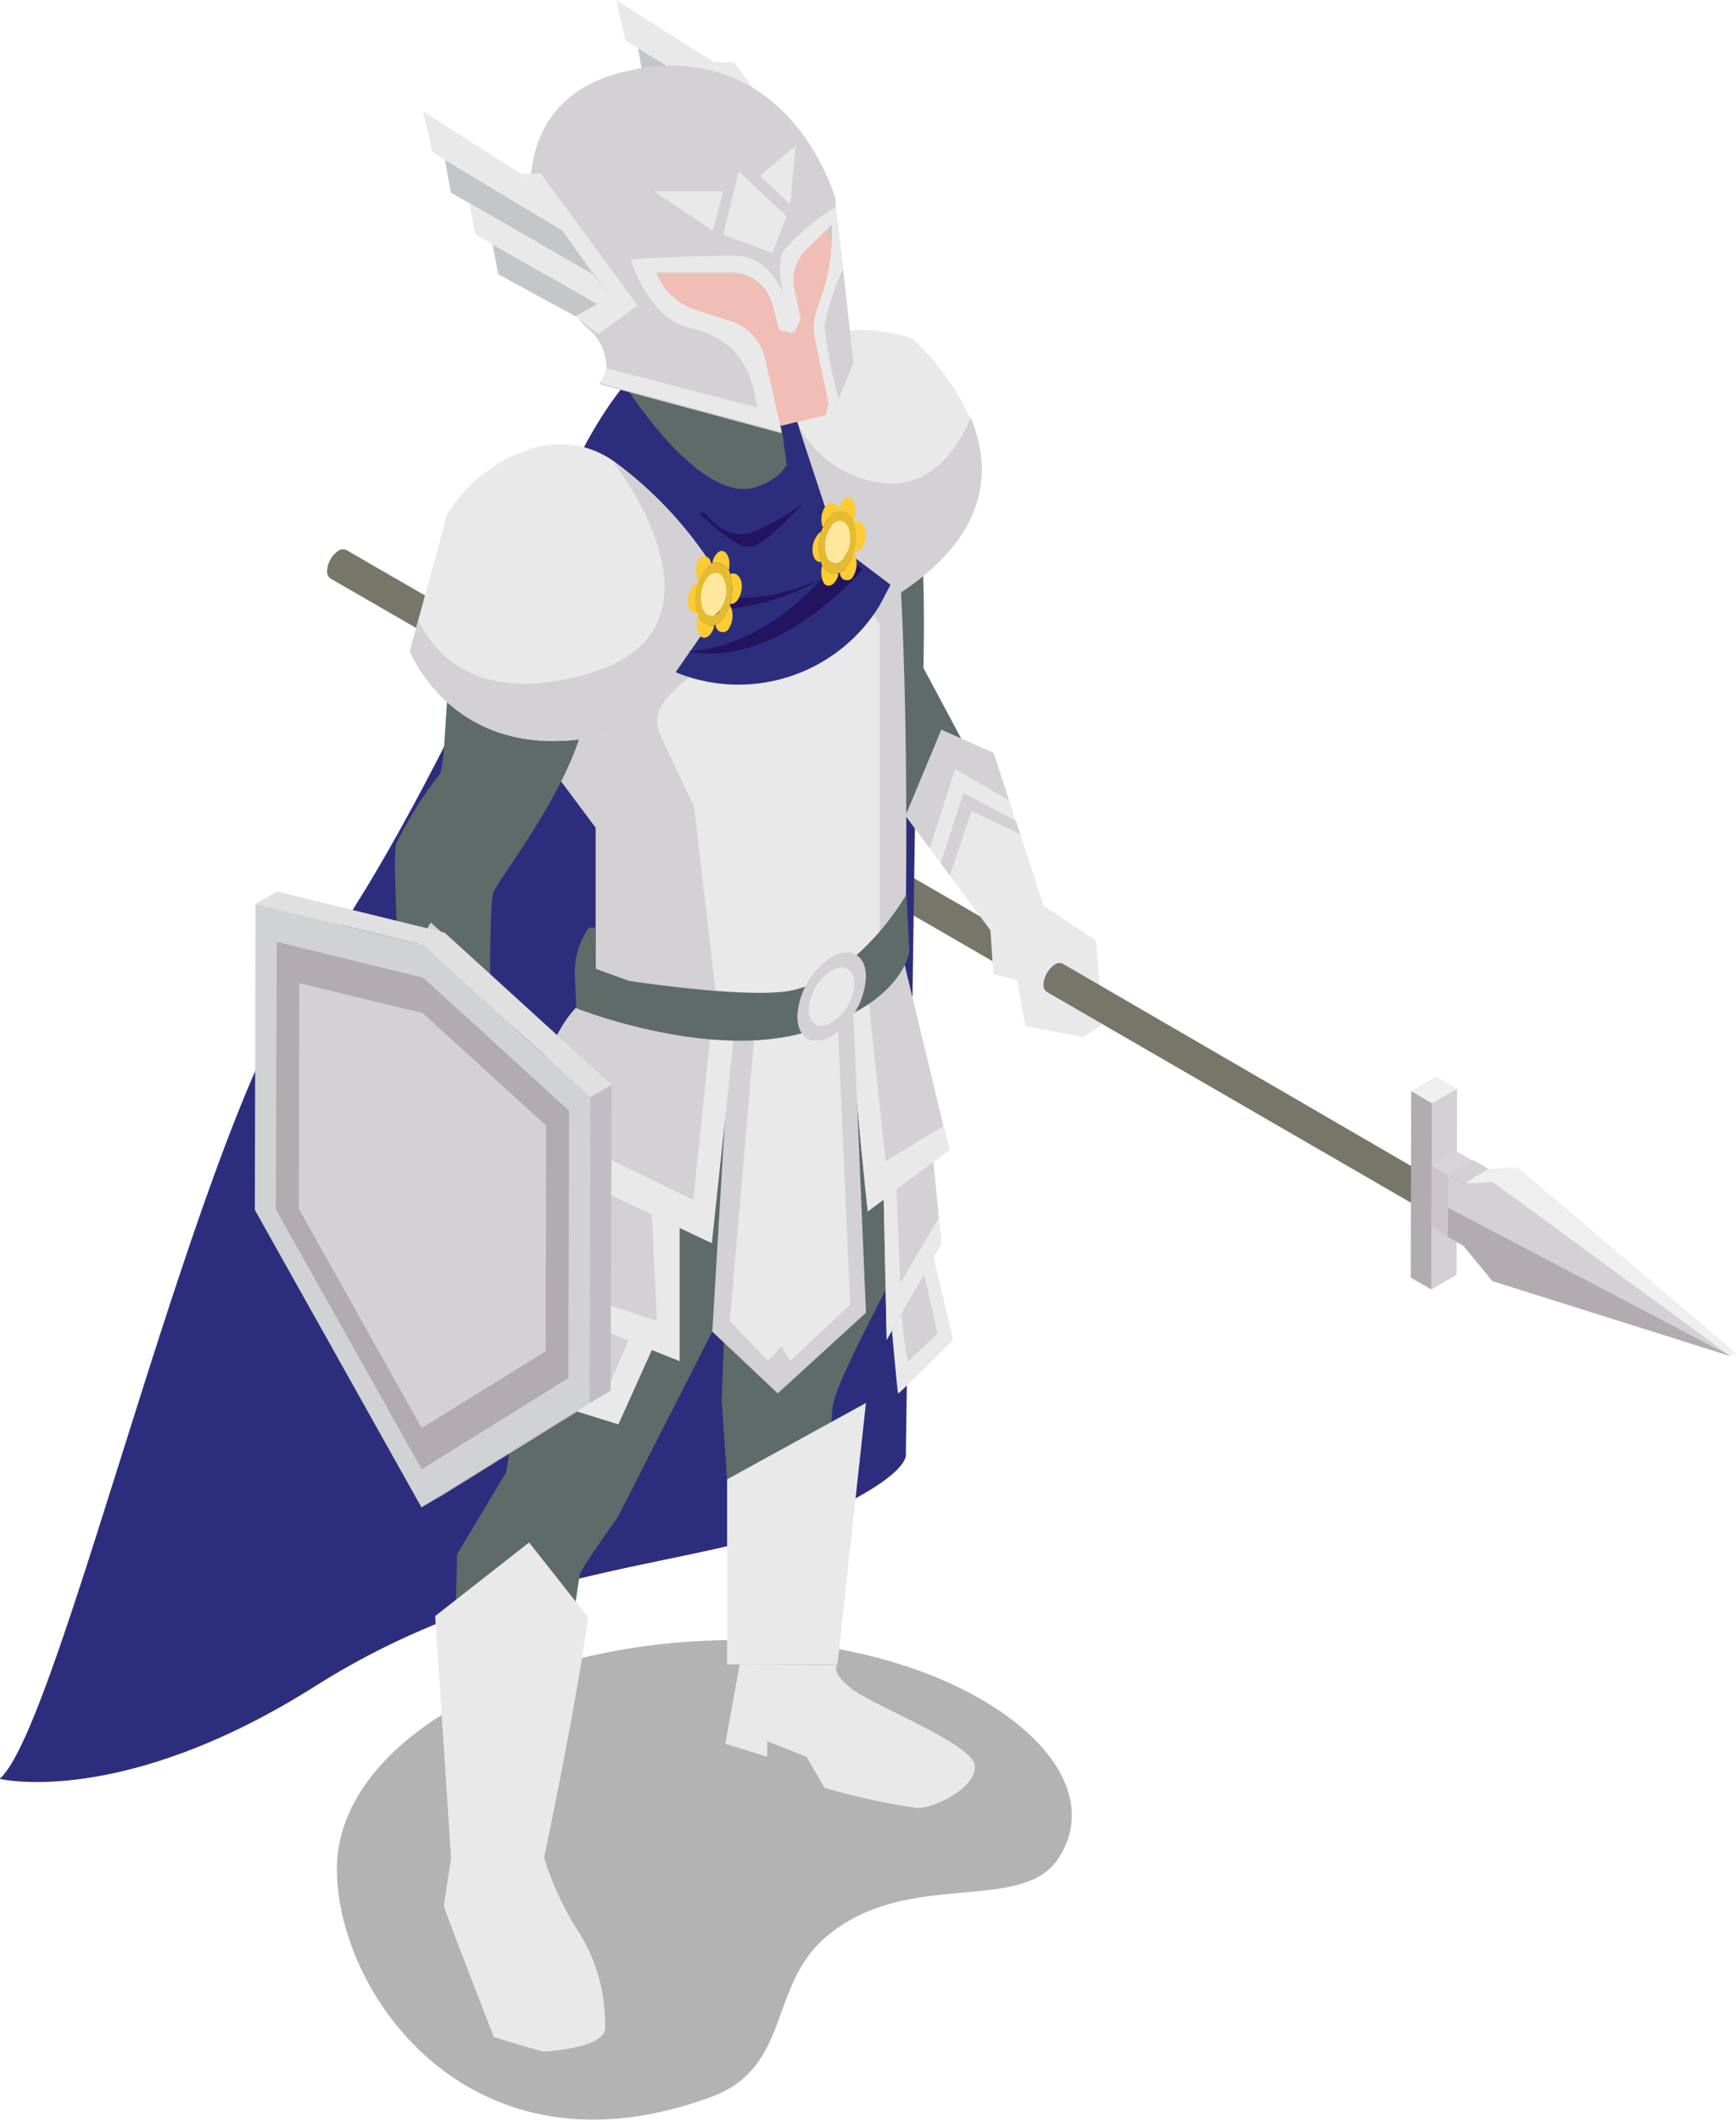 <svg xmlns="http://www.w3.org/2000/svg" xmlns:xlink="http://www.w3.org/1999/xlink" viewBox="0 0 76.16 93"><defs><style>.cls-1{fill:none;}.cls-2{clip-path:url(#clip-path);}.cls-3{opacity:0.3;}.cls-4{fill:#c4c6c8;}.cls-5{isolation:isolate;}.cls-6{fill:#767769;}.cls-7{fill:#e0e0e0;}.cls-8{fill:#2c2e7d;}.cls-9{fill:#5e6b69;}.cls-10{fill:#d3d1d3;}.cls-11{fill:#e9e9ea;}.cls-12{fill:#e9ecf2;}.cls-13{fill:#f0beb4;}.cls-14{fill:#231460;}.cls-15{fill:#e6bb30;}.cls-16{fill:#ffe89b;}.cls-17{fill:#fbcc34;}.cls-18{fill:#efeff0;}.cls-19{fill:#b0acb0;}.cls-20{fill:#7d8589;}.cls-21{fill:#d9d4d9;}.cls-22{fill:#c9c5c9;}.cls-23{fill:#dbdbdb;}.cls-24{fill:#c0bec2;}.cls-25{fill:#d1d2d3;}</style><clipPath id="clip-path" transform="translate(-8.34 -1.5)"><rect class="cls-1" width="96" height="96"/></clipPath></defs><title>BlueCharacter_Fichier 15</title><g id="Calque_2" data-name="Calque 2"><g id="Calque_1-2" data-name="Calque 1"><g class="cls-2"><g id="_Groupe_" data-name="&lt;Groupe&gt;"><path id="_Tracé_" data-name="&lt;Tracé&gt;" class="cls-3" d="M23.12,83.49c0,5.53,5.92,13.9,16.43,10,3.58-1.32,2.44-5,5.19-7.15,3.53-2.82,8.36-.89,10-3.26,2.84-4.2-4.42-9.63-14.09-9.63S23.12,78,23.12,83.49Z" transform="translate(-8.34 -1.5)"/><g id="_Groupe_2" data-name="&lt;Groupe&gt;"><g id="_Groupe_3" data-name="&lt;Groupe&gt;"><path id="_Tracé_2" data-name="&lt;Tracé&gt;" class="cls-4" d="M44.78,9.84l.4,2.34-.33.44s-.46-.33-.46-.58-.34-2.2-.34-2.2Z" transform="translate(-8.34 -1.5)"/><g id="_Groupe_4" data-name="&lt;Groupe&gt;"><g id="_Groupe_5" data-name="&lt;Groupe&gt;" class="cls-5"><path id="_Tracé_3" data-name="&lt;Tracé&gt;" class="cls-6" d="M23.57,25.65a.36.36,0,0,0-.37,0,1.16,1.16,0,0,0-.51.89.38.38,0,0,0,.15.34l29.93,17.3a.37.37,0,0,1-.15-.33,1.12,1.12,0,0,1,.52-.89.36.36,0,0,1,.37,0Z" transform="translate(-8.34 -1.5)"/><g id="_Groupe_6" data-name="&lt;Groupe&gt;"><path id="_Tracé_4" data-name="&lt;Tracé&gt;" class="cls-7" d="M53.14,43c.28-.17.51,0,.52.29a1.12,1.12,0,0,1-.52.89.32.32,0,0,1-.52-.29A1.12,1.12,0,0,1,53.14,43Z" transform="translate(-8.34 -1.5)"/></g></g></g><g id="_Groupe_7" data-name="&lt;Groupe&gt;"><g id="_Groupe_8" data-name="&lt;Groupe&gt;"><path id="_Tracé_5" data-name="&lt;Tracé&gt;" class="cls-8" d="M33.93,21.17S26.83,37.94,22,44s-11,33.3-13.68,35.54c0,0,5.35,1.31,13.87-4.08S39,70.3,43.73,68.26s4.35-3,4.35-3l.63-43.39S40.77,8.31,33.93,21.17Z" transform="translate(-8.34 -1.5)"/><path id="_Tracé_6" data-name="&lt;Tracé&gt;" class="cls-9" d="M48.08,56.23c-.38,1.05-2.87,5.46-3.18,6.82s.19,11.47.19,11.47h-4.3L40,62.89l.16-4.09-4.72,9.26s-1.57,2.2-1.67,2.51c0,.09-.16,1-.33,2.37C33,76.56,32.21,83,32.21,83H28.13l.21-10.86.05-2.45,2.15-3.59s1.88-11.15,2-14.5a15,15,0,0,1,1.95-6.39l13.08-2.17S48.45,55.18,48.08,56.23Z" transform="translate(-8.34 -1.5)"/><g id="_Groupe_9" data-name="&lt;Groupe&gt;"><path id="_Tracé_7" data-name="&lt;Tracé&gt;" class="cls-10" d="M50,51.94h0l-3.59,2.71s-.94-8.56-.61-8.88a6.88,6.88,0,0,0,.59-.88l0,0c.59-1,1.34-2.3,1.34-2.3l2,8.31Z" transform="translate(-8.34 -1.5)"/><path id="_Tracé_8" data-name="&lt;Tracé&gt;" class="cls-11" d="M50,51.94h0l-3.59,2.71s-.94-8.56-.61-8.88l.59-.88,0,0,.8,7.55,2.54-1.54Z" transform="translate(-8.34 -1.5)"/></g><polygon id="_Tracé_9" data-name="&lt;Tracé&gt;" class="cls-10" points="32.02 45.49 31.25 58.42 34.12 61.13 37.99 57.59 37.43 44.28 32.02 45.49"/><polygon id="_Tracé_10" data-name="&lt;Tracé&gt;" class="cls-11" points="33.1 45.38 32.02 57.95 33.69 59.71 34.29 59.07 34.66 59.71 37.3 57.24 36.74 44.68 33.1 45.38"/><g id="_Groupe_10" data-name="&lt;Groupe&gt;"><polygon id="_Tracé_11" data-name="&lt;Tracé&gt;" class="cls-11" points="23.07 57 22.77 61.13 27.13 62.49 28.82 58.73 23.07 57"/><g id="_Groupe_11" data-name="&lt;Groupe&gt;"><polygon id="_Tracé_12" data-name="&lt;Tracé&gt;" class="cls-10" points="23.47 50.89 22.63 56.82 29.81 59.71 29.81 53.87 23.47 50.89"/><polygon id="_Tracé_13" data-name="&lt;Tracé&gt;" class="cls-11" points="24.74 51.49 23.75 56.29 28.82 57.95 28.6 53.3 29.81 53.87 29.81 59.71 22.63 56.82 23.47 50.89 24.74 51.49"/></g><path id="_Tracé_14" data-name="&lt;Tracé&gt;" class="cls-10" d="M40.54,46.94l-1.78,7.18-7.35-3.57s1.31-5.16,3.06-5.31S40.54,46.94,40.54,46.94Z" transform="translate(-8.34 -1.5)"/><polygon id="_Tracé_15" data-name="&lt;Tracé&gt;" class="cls-11" points="23.07 49.05 30.42 52.62 31.2 45.09 32.2 45.44 31.23 54.54 22.94 50.64 23.07 49.05"/><polygon id="_Tracé_16" data-name="&lt;Tracé&gt;" class="cls-10" points="23.98 57.36 23.67 60.38 26.57 61.13 27.57 58.81 23.98 57.36"/></g><path id="_Tracé_17" data-name="&lt;Tracé&gt;" class="cls-9" d="M45.08,18.75s2-.73,3,1.84.77,10.21.77,10.21,4.12,7.67,4.53,8.61-2,2.07-2,2.07l-3.28-4.19Z" transform="translate(-8.34 -1.5)"/><polygon id="_Tracé_18" data-name="&lt;Tracé&gt;" class="cls-11" points="44.98 38.41 45.78 39.73 48.08 41.27 48.38 44.94 47.52 45.49 44.98 45.03 44.63 43.01 43.58 42.73 43.38 39.76 44.98 38.41"/><path id="_Tracé_19" data-name="&lt;Tracé&gt;" class="cls-10" d="M32.94,35.76l1.53,2.05v7.32l3.71,1.36s4.6,1,6.9-.31,3-4.86,3-4.86S48.32,26,47.17,21s-11.75-2.92-15.29,2.28S32.94,35.76,32.94,35.76Z" transform="translate(-8.34 -1.5)"/><path id="_Tracé_20" data-name="&lt;Tracé&gt;" class="cls-10" d="M36.38,33.31l1.77,3.77.73,7.78s3.2,1.54,5.95.37a4,4,0,0,0,2.56-3.75l.47-14-.79-1.26s-7.31,1.62-8.22,3S35.54,31.53,36.38,33.31Z" transform="translate(-8.34 -1.5)"/><path id="_Tracé_21" data-name="&lt;Tracé&gt;" class="cls-11" d="M37.31,33.75l1.48,3.14,1,8.57a6.81,6.81,0,0,0,5,.32,3.32,3.32,0,0,0,2.14-3.14l0-13.75-.67-1.06s-6.1,1.36-6.85,2.48S36.61,32.26,37.31,33.75Z" transform="translate(-8.34 -1.5)"/><path id="_Tracé_22" data-name="&lt;Tracé&gt;" class="cls-11" d="M40.79,74.52,40.16,78l1.84.57v-.68l1.72.68.79,1.36a28.89,28.89,0,0,0,4.08.89c.79,0,2.63-.92,2.51-1.88s-4.55-2.64-5.46-3.4-.56-1-.56-1Z" transform="translate(-8.34 -1.5)"/><path id="_Tracé_23" data-name="&lt;Tracé&gt;" class="cls-8" d="M38,31h0a7.26,7.26,0,0,0,8.92-2.92l.49-.93L46.6,21l-2.92-3.17-9,2.88-2.61,1.59Z" transform="translate(-8.34 -1.5)"/><path id="_Tracé_24" data-name="&lt;Tracé&gt;" class="cls-9" d="M35.93,17.82v2.72s3.66,4.66,5.33,4.35,1.89-.84,1.89-.84l-.53-3.87Z" transform="translate(-8.34 -1.5)"/><path id="_Tracé_25" data-name="&lt;Tracé&gt;" class="cls-9" d="M31.88,23.39a7.22,7.22,0,0,0-3.54,5.21c-.54,3.69-.42,6.49-.74,6.91a17.08,17.08,0,0,0-1.88,3c-.21.74.27,8.53.73,14.45L30,54s-.35-12.67,0-13.39,3.26-4.45,3.93-7.35S35.22,28.23,31.88,23.39Z" transform="translate(-8.34 -1.5)"/><polygon id="_Tracé_26" data-name="&lt;Tracé&gt;" class="cls-11" points="22.23 55.3 22.23 57.59 18.67 56.48 18.67 55.95 18.11 55.57 18.11 51.49 21.67 52.53 23.21 54.54 22.86 55.95 22.23 55.3"/><path id="_Tracé_27" data-name="&lt;Tracé&gt;" class="cls-12" d="M30.82,24.82a6.91,6.91,0,0,0-2.69,5.09c0,3.16,3.44,2.76,4.63,2.29S37.32,25.2,30.82,24.82Z" transform="translate(-8.34 -1.5)"/><path id="_Tracé_28" data-name="&lt;Tracé&gt;" class="cls-11" d="M24.91,45.78,26.45,53S30,54.47,30,54s1-8.64,1-8.64L27.24,42Z" transform="translate(-8.34 -1.5)"/><path id="_Tracé_29" data-name="&lt;Tracé&gt;" class="cls-11" d="M47.86,27.49l-2.78-2.11-1.71-5.2-.22-.68H43a1.81,1.81,0,0,1-.72,0c-.46-.16-.68-.7.84-2.33s3.93-1.25,5.22-.83a10.52,10.52,0,0,1,2.56,3.52C51.83,22,51.8,24.88,47.86,27.49Z" transform="translate(-8.34 -1.5)"/><path id="_Tracé_30" data-name="&lt;Tracé&gt;" class="cls-10" d="M47.86,27.49l-2.78-2.11-1.71-5.2a4.81,4.81,0,0,0,3.82,2.52c2.06.15,3.17-1.54,3.74-2.87C51.83,22,51.8,24.88,47.86,27.49Z" transform="translate(-8.34 -1.5)"/><path id="_Tracé_31" data-name="&lt;Tracé&gt;" class="cls-13" d="M44,8.61a6.7,6.7,0,0,0-6.85-3.82c-5,.37-6.37,7.19-3.66,10.15s2.46,2.88,2.46,2.88l6.69,2.36,1.94-.47A23.08,23.08,0,0,0,44,8.61Z" transform="translate(-8.34 -1.5)"/><g id="_Groupe_12" data-name="&lt;Groupe&gt;"><polygon id="_Tracé_32" data-name="&lt;Tracé&gt;" class="cls-11" points="45.78 39.73 43.59 33.03 41.3 32.02 39.73 35.79 43.45 40.81 45.78 39.73"/></g><path id="_Tracé_33" data-name="&lt;Tracé&gt;" class="cls-11" d="M34.88,90.56c-.16.79-2.52.94-2.67.94s-2.2-.63-2.2-.63-2.19-5.6-2.19-5.75.31-2.09.31-2.09l-.7-10.63,4.12-3.23,2.59,3.28C33.67,76.07,32.21,83,32.21,83a13,13,0,0,0,1.47,3.18A7.55,7.55,0,0,1,34.88,90.56Z" transform="translate(-8.34 -1.5)"/><g id="_Groupe_13" data-name="&lt;Groupe&gt;"><polygon id="_Tracé_34" data-name="&lt;Tracé&gt;" class="cls-11" points="31.9 64.9 31.9 73.02 36.74 73.02 37.99 61.55 31.9 64.9"/></g><polygon id="_Tracé_35" data-name="&lt;Tracé&gt;" class="cls-10" points="38.77 52.62 38.9 58.78 41.3 54.54 40.95 50.97 38.77 52.62"/><polygon id="_Tracé_36" data-name="&lt;Tracé&gt;" class="cls-11" points="39.33 52.2 39.5 56.3 41.19 53.42 41.3 54.54 38.9 58.78 38.77 52.62 39.33 52.2"/><path id="_Tracé_37" data-name="&lt;Tracé&gt;" class="cls-11" d="M49.3,56.64l.85,3.64s-2.38,2.4-2.41,2.35-.27-2.76-.27-2.76Z" transform="translate(-8.34 -1.5)"/><path id="_Tracé_38" data-name="&lt;Tracé&gt;" class="cls-10" d="M47.89,59.14a17.16,17.16,0,0,0,.28,2.1L49.47,60l-.59-2.61Z" transform="translate(-8.34 -1.5)"/><path id="_Tracé_39" data-name="&lt;Tracé&gt;" class="cls-9" d="M34.47,44l1.46.53s5.45.84,7.24.4c3-.73,4.94-4.2,4.94-4.2l.12,2.51S48,45.52,43.7,46.78s-10.08-1.05-10.08-1.05l-.06-1.45a3.4,3.4,0,0,1,.62-2.09h0Z" transform="translate(-8.34 -1.5)"/><g id="_Groupe_14" data-name="&lt;Groupe&gt;"><g id="_Groupe_15" data-name="&lt;Groupe&gt;"><path id="_Tracé_40" data-name="&lt;Tracé&gt;" class="cls-10" d="M44.82,43.49c.83-.48,1.51-.1,1.51.86a3.29,3.29,0,0,1-1.5,2.6c-.83.48-1.51.1-1.51-.86A3.31,3.31,0,0,1,44.82,43.49Z" transform="translate(-8.34 -1.5)"/></g><g id="_Groupe_16" data-name="&lt;Groupe&gt;"><path id="_Tracé_41" data-name="&lt;Tracé&gt;" class="cls-11" d="M44.82,44.08c.55-.32,1-.07,1,.57a2.16,2.16,0,0,1-1,1.71c-.55.32-1,.07-1-.56A2.17,2.17,0,0,1,44.82,44.08Z" transform="translate(-8.34 -1.5)"/></g></g><polygon id="_Tracé_42" data-name="&lt;Tracé&gt;" class="cls-9" points="25.84 40.69 26.13 40.69 26.13 42.49 25.84 40.69"/><path id="_Tracé_43" data-name="&lt;Tracé&gt;" class="cls-8" d="M35.93,18.66s3.22,5.07,5.63,4.19,1.06-2.67,1.06-2.67l.69-.17s1.45,4.07-.5,4.81-7.22.36-8.88-3.65Z" transform="translate(-8.34 -1.5)"/><path id="_Tracé_44" data-name="&lt;Tracé&gt;" class="cls-11" d="M40.36,27.56l-4,5.75C28.62,36,26.32,30.07,26.32,30.07l.37-1.37,1.14-4.16A1.77,1.77,0,0,1,28,24a6.47,6.47,0,0,1,3.34-2.7,4.06,4.06,0,0,1,4,.49A17.26,17.26,0,0,1,40,27h0C40.25,27.35,40.36,27.56,40.36,27.56Z" transform="translate(-8.34 -1.5)"/><path id="_Tracé_45" data-name="&lt;Tracé&gt;" class="cls-10" d="M40.36,27.56l-4,5.75C28.62,36,26.32,30.07,26.32,30.07l.37-1.37c.69,1.47,2.57,3.74,7.4,2.37,6.87-1.95,1.22-9.21,1.22-9.21v-.05A17.26,17.26,0,0,1,40,27h0C40.25,27.35,40.36,27.56,40.36,27.56Z" transform="translate(-8.34 -1.5)"/><path id="_Tracé_46" data-name="&lt;Tracé&gt;" class="cls-14" d="M39.27,24s.85,1.25,2,.87a8.83,8.83,0,0,0,2.3-1.3s-1.65,1.9-2.35,1.93S39,24,39,24" transform="translate(-8.34 -1.5)"/><path id="_Tracé_47" data-name="&lt;Tracé&gt;" class="cls-14" d="M45.38,25.68s-2.76,4.15-6.84,4.39c0,0,3.34,1.08,7.64-3.57Z" transform="translate(-8.34 -1.5)"/><path id="_Tracé_48" data-name="&lt;Tracé&gt;" class="cls-14" d="M44.42,26.87s-2.68,1.32-4.77.68l-.08.71A10.11,10.11,0,0,0,44.42,26.87Z" transform="translate(-8.34 -1.5)"/><g id="_Groupe_17" data-name="&lt;Groupe&gt;"><g id="_Groupe_18" data-name="&lt;Groupe&gt;"><path id="_Tracé_transparent_" data-name="&lt;Tracé transparent&gt;" class="cls-15" d="M39.25,26.51a.59.59,0,0,1,1.11.18,2.18,2.18,0,0,1-.31,1.93.6.6,0,0,1-1.12-.18A2.15,2.15,0,0,1,39.25,26.51Zm.67,1.77A1.43,1.43,0,0,0,40.13,27c-.15-.4-.49-.45-.76-.12a1.46,1.46,0,0,0-.21,1.31c.15.4.49.45.76.12" transform="translate(-8.34 -1.5)"/></g><g id="_Groupe_19" data-name="&lt;Groupe&gt;" class="cls-5"><g id="_Groupe_20" data-name="&lt;Groupe&gt;"><path id="_Tracé_49" data-name="&lt;Tracé&gt;" class="cls-16" d="M39.37,26.85c.27-.33.61-.28.76.12a1.43,1.43,0,0,1-.21,1.31c-.27.33-.61.28-.76-.12A1.46,1.46,0,0,1,39.37,26.85Z" transform="translate(-8.34 -1.5)"/></g><g id="_Groupe_21" data-name="&lt;Groupe&gt;"><path id="_Tracé_transparent_2" data-name="&lt;Tracé transparent&gt;" class="cls-17" d="M40.78,26.83a.6.6,0,0,1,.1.31,1.09,1.09,0,0,1-.2.71.43.43,0,0,1-.2.14h-.11s0,.06,0,.09l.06.11a1.07,1.07,0,0,1-.16.95.08.08,0,0,1,0,0,.27.27,0,0,1-.22.09c-.24,0-.3-.18-.33-.36l-.06,0a.9.9,0,0,1,0,.16,1,1,0,0,1-.15.29c-.14.16-.31.21-.44.09a.56.56,0,0,1-.13-.28,1,1,0,0,1,.08-.71v-.08a.31.31,0,0,1-.1.05c-.24.07-.42-.2-.4-.6a1.18,1.18,0,0,1,.1-.38,1.21,1.21,0,0,1,.14-.22.29.29,0,0,1,.27-.13L39,27a.24.24,0,0,1-.06-.11A1.07,1.07,0,0,1,39,26s0,0,0,0a.25.25,0,0,1,.23-.09c.23,0,.29.18.32.36l.06,0a.94.94,0,0,1,0-.16.72.72,0,0,1,.15-.29.47.47,0,0,1,.1-.1c.27-.18.51.16.48.62a1,1,0,0,1-.1.38v0l0,0C40.5,26.64,40.62,26.61,40.78,26.83Zm-.73,1.79a2.18,2.18,0,0,0,.31-1.93.59.59,0,0,0-1.11-.18,2.15,2.15,0,0,0-.32,1.93.6.6,0,0,0,1.12.18" transform="translate(-8.34 -1.5)"/></g></g></g><g id="_Groupe_22" data-name="&lt;Groupe&gt;"><g id="_Groupe_23" data-name="&lt;Groupe&gt;"><path id="_Tracé_transparent_3" data-name="&lt;Tracé transparent&gt;" class="cls-15" d="M44.68,24.23a.6.6,0,0,1,1.12.18,2.15,2.15,0,0,1-.32,1.93.59.59,0,0,1-1.11-.18A2.18,2.18,0,0,1,44.68,24.23ZM45.35,26a1.47,1.47,0,0,0,.22-1.31c-.15-.4-.49-.45-.76-.12a1.47,1.47,0,0,0-.22,1.31.41.41,0,0,0,.76.12" transform="translate(-8.34 -1.5)"/></g><g id="_Groupe_24" data-name="&lt;Groupe&gt;" class="cls-5"><g id="_Groupe_25" data-name="&lt;Groupe&gt;"><path id="_Tracé_50" data-name="&lt;Tracé&gt;" class="cls-16" d="M44.81,24.57c.27-.33.61-.28.76.12A1.47,1.47,0,0,1,45.35,26a.41.41,0,0,1-.76-.12A1.47,1.47,0,0,1,44.81,24.57Z" transform="translate(-8.34 -1.5)"/></g><g id="_Groupe_26" data-name="&lt;Groupe&gt;"><path id="_Tracé_transparent_4" data-name="&lt;Tracé transparent&gt;" class="cls-17" d="M46.22,24.56a.63.63,0,0,1,.1.3,1,1,0,0,1-.21.71.39.39,0,0,1-.2.14h-.1l0,.09a.39.39,0,0,1,.06.11,1.07,1.07,0,0,1-.15.95l0,0a.25.25,0,0,1-.23.09c-.23,0-.29-.18-.32-.36l-.06,0a.94.94,0,0,1,0,.16.8.8,0,0,1-.15.29c-.13.16-.3.21-.44.09a.56.56,0,0,1-.12-.28,1,1,0,0,1,.08-.71l0,0v-.05a.19.19,0,0,1-.1.05c-.23.07-.42-.2-.39-.6a.83.83,0,0,1,.1-.38,1.21,1.21,0,0,1,.14-.22.27.27,0,0,1,.26-.13l0-.09-.06-.11a1,1,0,0,1,.16-.95l0,0a.23.23,0,0,1,.22-.09c.23,0,.3.18.33.36l0,0a.94.94,0,0,1,0-.16.87.87,0,0,1,.15-.29.5.5,0,0,1,.11-.1c.27-.18.5.16.48.62a.81.81,0,0,1-.11.38l0,0v0C45.93,24.36,46.06,24.33,46.22,24.56Zm-.74,1.78a2.15,2.15,0,0,0,.32-1.93.6.6,0,0,0-1.12-.18,2.18,2.18,0,0,0-.31,1.93.59.59,0,0,0,1.11.18" transform="translate(-8.34 -1.5)"/></g></g></g><polygon id="_Tracé_51" data-name="&lt;Tracé&gt;" class="cls-10" points="16.57 44.28 18.9 40.47 22.63 43.89 22.2 47.31 19.31 44.17 17.25 47.46 16.57 44.28"/><polygon id="_Tracé_52" data-name="&lt;Tracé&gt;" class="cls-10" points="17.42 48.26 19.35 45.38 22.1 48.45 22.01 49.25 19.44 46.54 17.61 49.12 17.42 48.26"/><polygon id="_Tracé_53" data-name="&lt;Tracé&gt;" class="cls-10" points="39.73 35.79 41.3 32.02 43.59 33.03 44.27 35.12 41.9 33.74 40.79 37.21 39.73 35.79"/><polygon id="_Tracé_54" data-name="&lt;Tracé&gt;" class="cls-10" points="41.27 37.86 42.27 34.79 44.56 36.01 44.76 36.6 42.62 35.58 41.67 38.41 41.27 37.86"/></g></g><g id="_Groupe_27" data-name="&lt;Groupe&gt;"><g id="_Groupe_28" data-name="&lt;Groupe&gt;"><polygon id="_Tracé_55" data-name="&lt;Tracé&gt;" class="cls-11" points="33.7 8.98 35.25 8.13 31.32 2.73 32.2 2.73 36.44 8.51 34.72 9.77 33.7 8.98"/><polygon id="_Tracé_56" data-name="&lt;Tracé&gt;" class="cls-11" points="31.32 2.73 27.03 0 27.44 1.78 33.14 5.23 31.32 2.73"/><polygon id="_Tracé_57" data-name="&lt;Tracé&gt;" class="cls-4" points="27.99 2.12 28.25 3.56 34.47 7.14 33.14 5.23 27.99 2.12"/><polygon id="_Tracé_58" data-name="&lt;Tracé&gt;" class="cls-11" points="34.66 8.45 35.25 8.13 34.47 7.14 29.06 4.03 29.32 5.39 34.66 8.45"/><polygon id="_Tracé_59" data-name="&lt;Tracé&gt;" class="cls-4" points="30.08 5.83 30.33 7.14 33.7 8.98 34.66 8.45 30.08 5.83"/></g><path id="_Tracé_60" data-name="&lt;Tracé&gt;" class="cls-10" d="M45.78,17.41,45.13,19h0l-.32.76-.72-3.41a2.27,2.27,0,0,1,.08-1.21l.22-.64a8.29,8.29,0,0,0,.44-2.66c0-.16,0-.32,0-.48l-1.13,1.11a1.9,1.9,0,0,0-.51,1.73l.28,1.29-.31.64-.11,0L42.54,16l-.29-1.11a1.88,1.88,0,0,0-1.79-1.41l-3.31,0a2.74,2.74,0,0,0,1.75,1.65l1.47.47a2.28,2.28,0,0,1,1.54,1.68l.72,3.23-8-2.16a1.15,1.15,0,0,0,.31-.64,2.22,2.22,0,0,0-.9-1.87,8.43,8.43,0,0,1-2.13-3.72s-2-6.35,4.17-7.55A7.3,7.3,0,0,1,38,4.38v0c5.46.18,7,5.87,7,5.87l0,.35h0l.33,2.7Z" transform="translate(-8.34 -1.5)"/><path id="_Tracé_61" data-name="&lt;Tracé&gt;" class="cls-11" d="M41.9,17.22l.73,3.23-8-2.16a1.18,1.18,0,0,0,.3-.64l6.63,1.73c-.3-2.09-1.18-3.08-3-3.51s-2.55-3-2.55-3,2.38-.15,4.56-.15,2.47,3,2.47,3l.08.41-.6-.16-.29-1.11a1.88,1.88,0,0,0-1.79-1.41l-3.31,0a2.74,2.74,0,0,0,1.74,1.65l1.47.47A2.25,2.25,0,0,1,41.9,17.22Z" transform="translate(-8.34 -1.5)"/><path id="_Tracé_62" data-name="&lt;Tracé&gt;" class="cls-11" d="M44.51,15.83A21.15,21.15,0,0,0,45.13,19h0l-.32.77-.72-3.42a2.33,2.33,0,0,1,.07-1.2l.22-.65a8,8,0,0,0,.45-2.65c0-.16,0-.33,0-.49l-1.13,1.11a1.88,1.88,0,0,0-.51,1.73l.28,1.29-.31.64s-1-2.84-.42-3.65A9.68,9.68,0,0,1,45,10.58h0l.33,2.71A10.54,10.54,0,0,0,44.51,15.83Z" transform="translate(-8.34 -1.5)"/><g id="_Groupe_29" data-name="&lt;Groupe&gt;"><polygon id="_Tracé_63" data-name="&lt;Tracé&gt;" class="cls-11" points="32.41 7.52 31.73 10.3 33.89 11.09 34.51 9.49 32.41 7.52"/><polygon id="_Tracé_64" data-name="&lt;Tracé&gt;" class="cls-11" points="31.73 8.39 31.27 10.12 28.69 8.39 31.73 8.39"/><polygon id="_Tracé_65" data-name="&lt;Tracé&gt;" class="cls-11" points="33.35 7.71 34.67 8.97 34.9 6.39 33.35 7.71"/></g><g id="_Groupe_30" data-name="&lt;Groupe&gt;"><polygon id="_Tracé_66" data-name="&lt;Tracé&gt;" class="cls-11" points="25.23 13.87 26.78 13.02 22.85 7.62 23.73 7.62 27.97 13.4 26.25 14.66 25.23 13.87"/><polygon id="_Tracé_67" data-name="&lt;Tracé&gt;" class="cls-11" points="22.85 7.62 18.56 4.89 18.97 6.67 24.67 10.12 22.85 7.62"/><polygon id="_Tracé_68" data-name="&lt;Tracé&gt;" class="cls-4" points="19.52 7.01 19.78 8.45 26 12.03 24.67 10.12 19.52 7.01"/><polygon id="_Tracé_69" data-name="&lt;Tracé&gt;" class="cls-11" points="26.19 13.34 26.78 13.02 26 12.03 20.59 8.91 20.85 10.28 26.19 13.34"/><polygon id="_Tracé_70" data-name="&lt;Tracé&gt;" class="cls-4" points="21.61 10.72 21.86 12.03 25.23 13.87 26.19 13.34 21.61 10.72"/></g></g><g id="_Groupe_31" data-name="&lt;Groupe&gt;"><g id="_Groupe_32" data-name="&lt;Groupe&gt;"><g id="_Groupe_33" data-name="&lt;Groupe&gt;" class="cls-5"><path id="_Tracé_71" data-name="&lt;Tracé&gt;" class="cls-6" d="M55,43.8a.34.34,0,0,0-.36,0,1.13,1.13,0,0,0-.52.89.36.36,0,0,0,.15.33l16.36,9.47a.37.37,0,0,1-.15-.33A1.12,1.12,0,0,1,71,53.3a.35.35,0,0,1,.36,0Z" transform="translate(-8.34 -1.5)"/><g id="_Groupe_34" data-name="&lt;Groupe&gt;"><path id="_Tracé_72" data-name="&lt;Tracé&gt;" class="cls-7" d="M71,53.3c.28-.17.51,0,.51.29a1.13,1.13,0,0,1-.51.89c-.29.17-.52,0-.52-.29A1.12,1.12,0,0,1,71,53.3Z" transform="translate(-8.34 -1.5)"/></g></g></g><g id="_Groupe_35" data-name="&lt;Groupe&gt;"><g id="_Groupe_36" data-name="&lt;Groupe&gt;" class="cls-5"><g id="_Groupe_37" data-name="&lt;Groupe&gt;"><polygon id="_Tracé_73" data-name="&lt;Tracé&gt;" class="cls-10" points="62.82 48.4 63.92 47.76 63.9 55.93 62.8 56.57 62.82 48.4"/></g><g id="_Groupe_38" data-name="&lt;Groupe&gt;"><polygon id="_Tracé_74" data-name="&lt;Tracé&gt;" class="cls-18" points="61.91 47.87 63.01 47.23 63.92 47.76 62.82 48.4 61.91 47.87"/></g><g id="_Groupe_39" data-name="&lt;Groupe&gt;"><polygon id="_Tracé_75" data-name="&lt;Tracé&gt;" class="cls-19" points="62.82 48.4 62.8 56.57 61.89 56.05 61.91 47.87 62.82 48.4"/></g></g><g id="_Groupe_40" data-name="&lt;Groupe&gt;" class="cls-5"><g id="_Groupe_41" data-name="&lt;Groupe&gt;"><polygon id="_Tracé_76" data-name="&lt;Tracé&gt;" class="cls-20" points="63.55 51.58 64.65 50.94 64.64 53.61 63.54 54.25 63.55 51.58"/></g><g id="_Groupe_42" data-name="&lt;Groupe&gt;"><polygon id="_Tracé_77" data-name="&lt;Tracé&gt;" class="cls-21" points="62.81 51.16 63.91 50.52 64.65 50.94 63.55 51.58 62.81 51.16"/></g><g id="_Groupe_43" data-name="&lt;Groupe&gt;"><polygon id="_Tracé_78" data-name="&lt;Tracé&gt;" class="cls-22" points="63.55 51.58 63.54 54.25 62.8 53.82 62.81 51.16 63.55 51.58"/></g></g><g id="_Groupe_44" data-name="&lt;Groupe&gt;"><g id="_Groupe_45" data-name="&lt;Groupe&gt;" class="cls-5"><g id="_Groupe_46" data-name="&lt;Groupe&gt;"><polygon id="_Tracé_79" data-name="&lt;Tracé&gt;" class="cls-10" points="63.52 51.53 64.63 50.89 65.31 51.29 64.21 51.93 63.52 51.53"/></g><g id="_Groupe_47" data-name="&lt;Groupe&gt;"><polygon id="_Tracé_80" data-name="&lt;Tracé&gt;" class="cls-18" points="64.21 51.93 65.31 51.29 66.58 51.21 65.48 51.85 64.21 51.93"/></g><g id="_Groupe_48" data-name="&lt;Groupe&gt;"><polygon id="_Tracé_81" data-name="&lt;Tracé&gt;" class="cls-18" points="65.48 51.85 66.58 51.21 76.16 59.37 75.91 59.49 65.48 51.85"/></g><g id="_Groupe_49" data-name="&lt;Groupe&gt;"><polygon id="_Tracé_82" data-name="&lt;Tracé&gt;" class="cls-10" points="65.48 51.85 75.91 59.49 65.47 56.2 64.21 54.66 63.52 54.26 63.52 51.53 64.21 51.93 65.48 51.85"/></g></g><polygon id="_Tracé_83" data-name="&lt;Tracé&gt;" class="cls-19" points="75.91 59.49 65.47 56.2 64.21 54.66 63.52 54.26 63.52 52.98 75.91 59.49"/></g></g></g><g id="_Groupe_50" data-name="&lt;Groupe&gt;"><g id="_Groupe_51" data-name="&lt;Groupe&gt;"><g id="_Groupe_52" data-name="&lt;Groupe&gt;" class="cls-5"><g id="_Groupe_53" data-name="&lt;Groupe&gt;"><polygon id="_Tracé_84" data-name="&lt;Tracé&gt;" class="cls-23" points="25.86 61.55 26.79 61.01 19.43 65.58 18.49 66.13 25.86 61.55"/></g><g id="_Groupe_54" data-name="&lt;Groupe&gt;"><polygon id="_Tracé_85" data-name="&lt;Tracé&gt;" class="cls-7" points="11.21 39.66 12.15 39.11 19.5 40.91 18.56 41.45 11.21 39.66"/></g><g id="_Groupe_55" data-name="&lt;Groupe&gt;"><polygon id="_Tracé_86" data-name="&lt;Tracé&gt;" class="cls-24" points="25.9 48.13 26.83 47.59 26.79 61.01 25.86 61.55 25.9 48.13"/></g><g id="_Groupe_56" data-name="&lt;Groupe&gt;"><polygon id="_Tracé_87" data-name="&lt;Tracé&gt;" class="cls-7" points="18.56 41.45 19.5 40.91 26.83 47.59 25.9 48.13 18.56 41.45"/></g><g id="_Groupe_57" data-name="&lt;Groupe&gt;"><polygon id="_Tracé_88" data-name="&lt;Tracé&gt;" class="cls-25" points="18.56 41.45 25.9 48.13 25.86 61.55 18.49 66.13 11.18 53.08 11.21 39.66 18.56 41.45"/></g></g></g><g id="_Groupe_58" data-name="&lt;Groupe&gt;"><polygon id="_Tracé_89" data-name="&lt;Tracé&gt;" class="cls-19" points="18.56 42.89 24.97 48.73 24.93 60.46 18.5 64.46 12.1 53.05 12.14 41.32 18.56 42.89"/></g><g id="_Groupe_59" data-name="&lt;Groupe&gt;"><polygon id="_Tracé_90" data-name="&lt;Tracé&gt;" class="cls-10" points="18.55 44.45 23.96 49.38 23.94 59.28 18.5 62.65 13.11 53.03 13.13 43.13 18.55 44.45"/></g></g></g></g></g></g></g></g></svg>